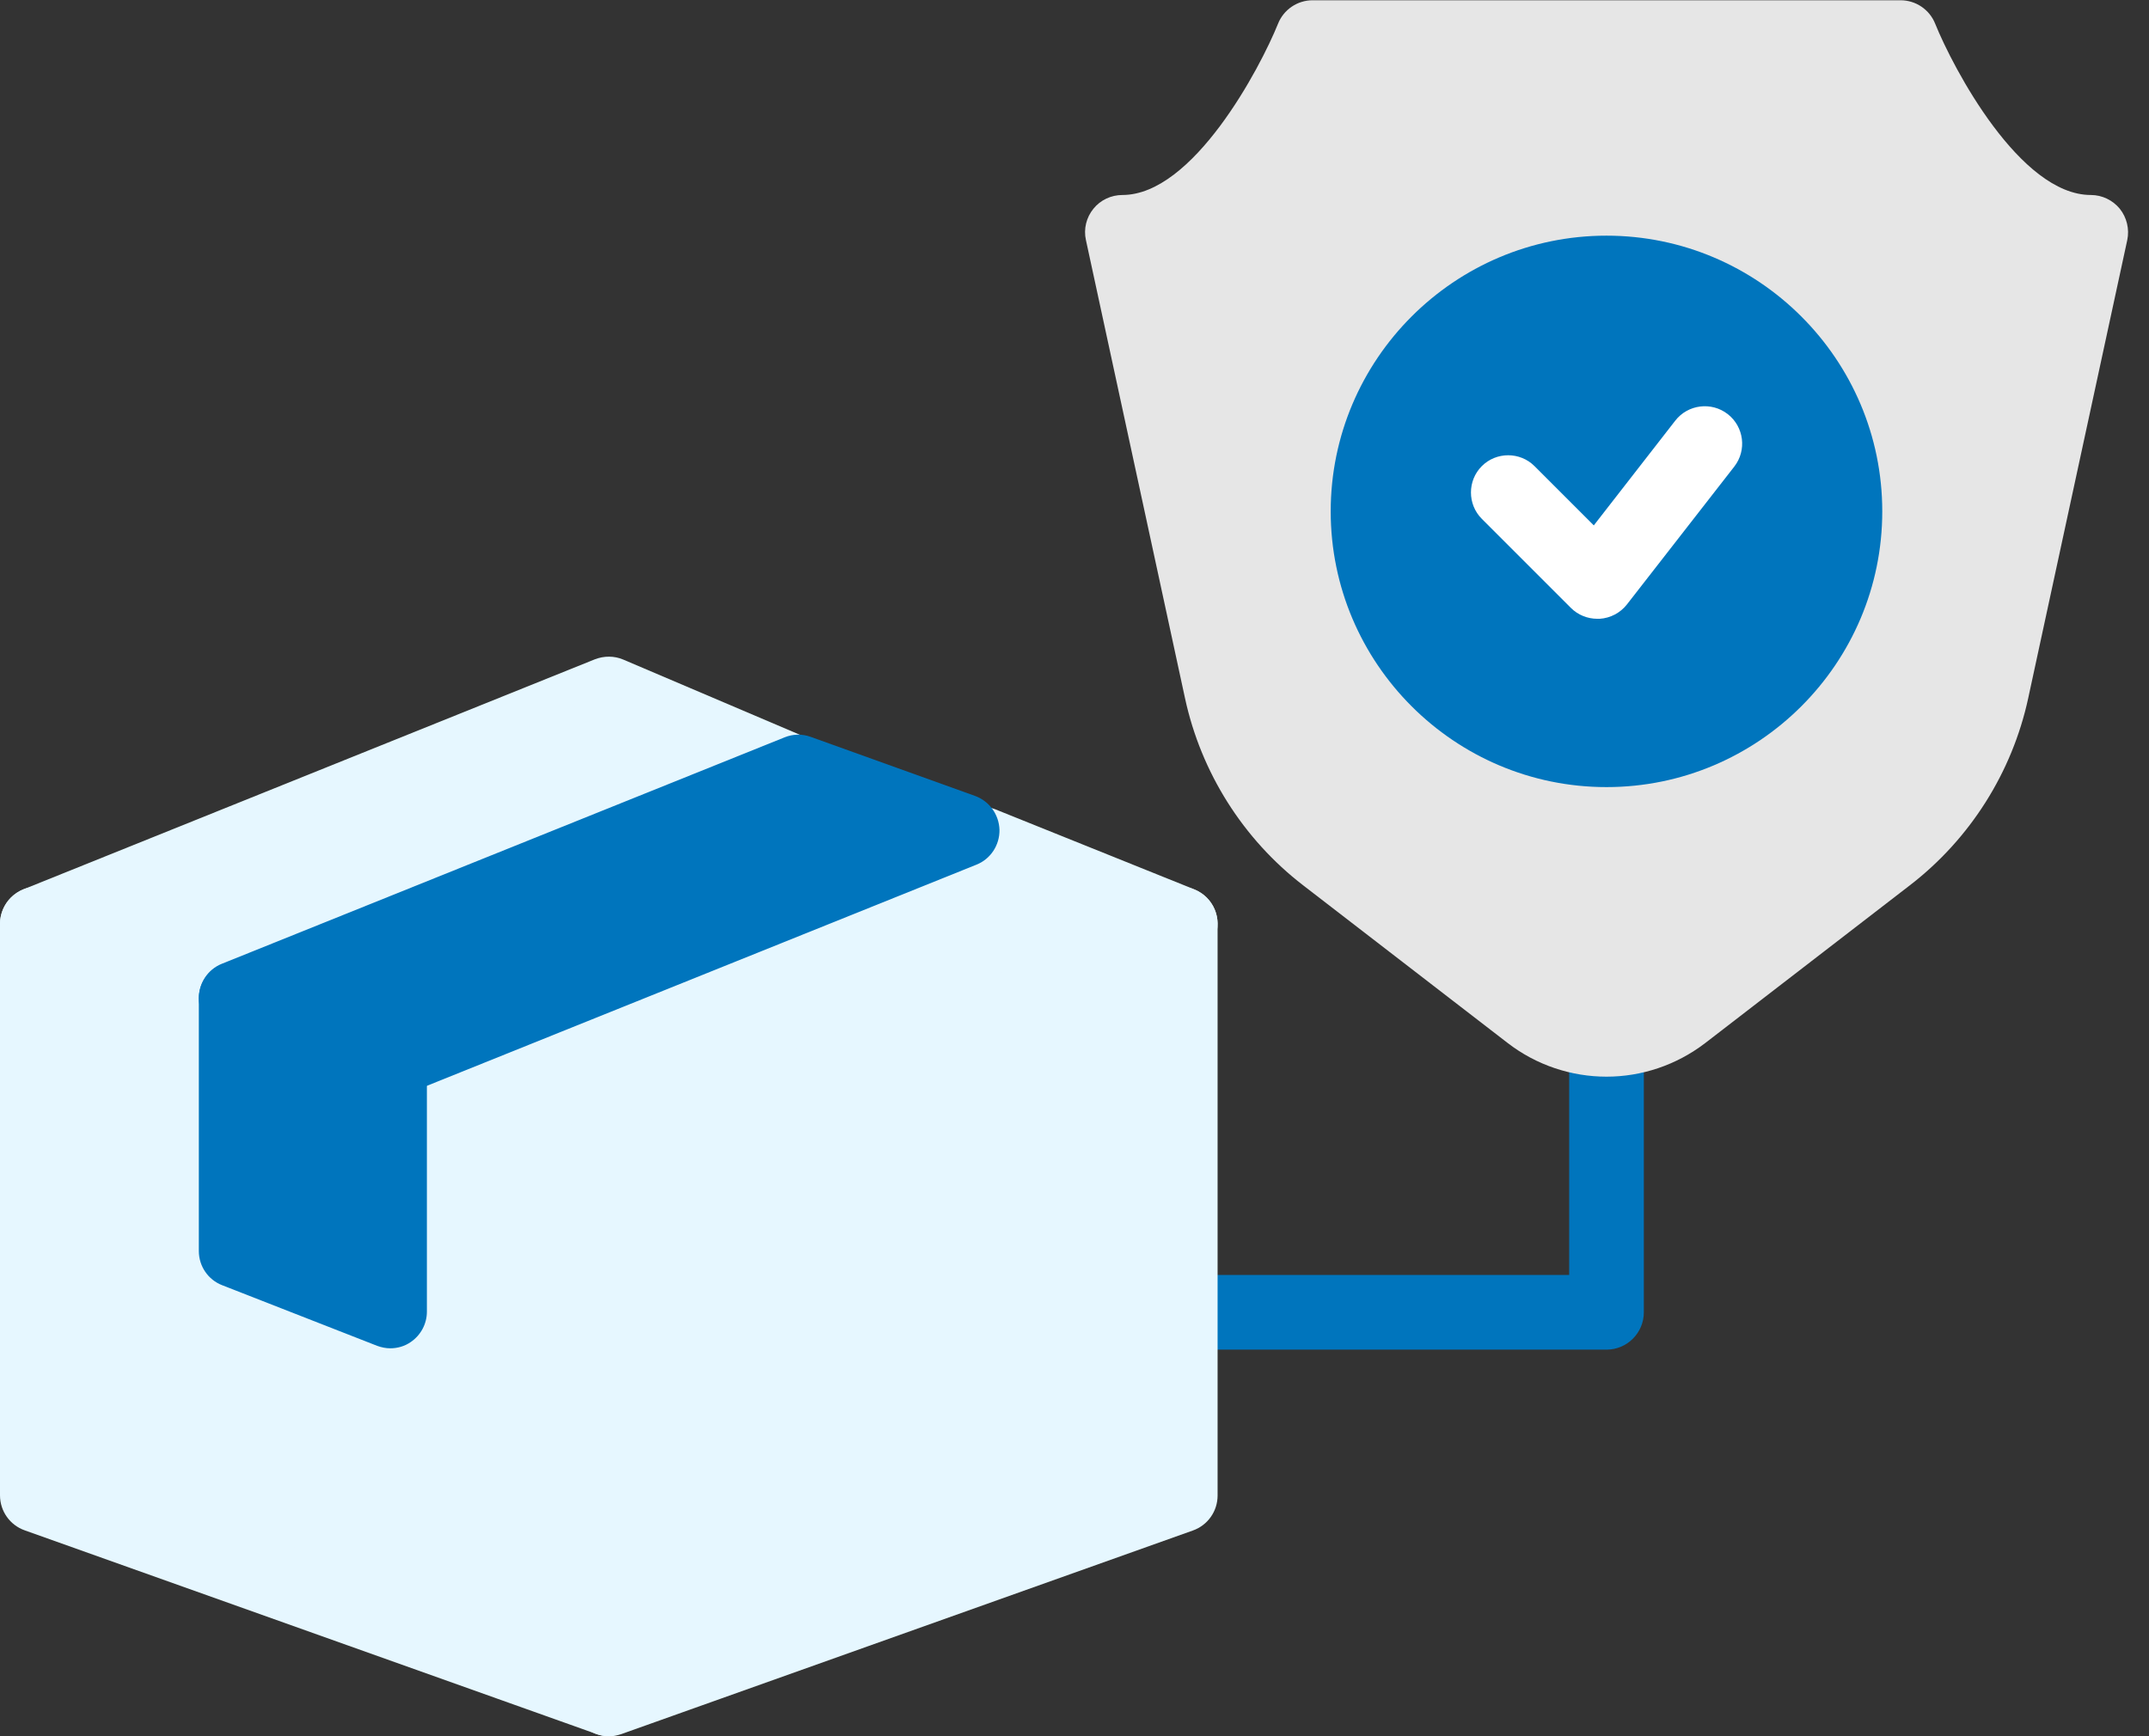 <svg width="99" height="80" viewBox="0 0 99 80" fill="none" xmlns="http://www.w3.org/2000/svg">
<rect x="0" y="0" width="99" height="80" fill="#333333" stroke="none"/>
<g clip-path="url(#clip0_1530_1471)">
<path d="M26.649 51.903L1.062 42.93L1.469 68.526L27.878 78.104L26.649 51.903Z" fill="#E6F7FF"/>
<path d="M61.626 1.949L52.652 11.736L58.051 35.592L74.007 47.442L90.881 34.977L96.29 11.433L87.108 2.053L61.626 1.949Z" fill="#E6E6E6"/>
<path d="M74.008 62.189H54.946C53.998 62.189 53.227 61.417 53.227 60.469C53.227 59.521 53.998 58.749 54.946 58.749H72.289V49.161C72.289 48.213 73.06 47.441 74.008 47.441C74.957 47.441 75.728 48.213 75.728 49.161V60.469C75.728 61.417 74.957 62.189 74.008 62.189Z" fill="#0075BD"/>
<path d="M28.046 80.002C27.848 80.002 27.66 79.971 27.473 79.898L1.146 70.518C0.459 70.278 0 69.632 0 68.902V42.576C0 42.013 0.271 41.492 0.73 41.169C1.188 40.846 1.772 40.763 2.293 40.95L11.892 44.369C12.788 44.692 13.257 45.672 12.934 46.568C12.611 47.464 11.631 47.933 10.735 47.61L3.429 45.005V67.673L26.316 75.823V53.134L18.603 50.299C17.707 49.976 17.259 48.986 17.582 48.089C17.905 47.193 18.895 46.745 19.792 47.068L28.64 50.309C29.317 50.559 29.765 51.206 29.765 51.925V78.251C29.765 78.814 29.494 79.335 29.036 79.658C28.744 79.866 28.39 79.971 28.046 79.971V80.002Z" fill="#E6F7FF"/>
<path d="M28.046 79.999C27.692 79.999 27.348 79.895 27.056 79.687C26.597 79.364 26.326 78.842 26.326 78.28V51.953C26.326 51.224 26.785 50.578 27.473 50.338L53.799 40.958C54.33 40.77 54.914 40.854 55.362 41.177C55.821 41.5 56.092 42.021 56.092 42.584V68.91C56.092 69.64 55.633 70.286 54.945 70.526L28.619 79.906C28.431 79.968 28.233 80.01 28.046 80.01V79.999ZM29.765 53.173V75.841L52.652 67.691V45.023L29.765 53.173Z" fill="#E6F7FF"/>
<path d="M54.373 44.294C54.154 44.294 53.945 44.252 53.726 44.169L44.555 40.479C43.669 40.125 43.252 39.124 43.606 38.239C43.961 37.353 44.961 36.936 45.847 37.29L55.019 40.98C55.905 41.334 56.322 42.334 55.967 43.22C55.696 43.887 55.05 44.294 54.373 44.294Z" fill="#E6F7FF"/>
<path d="M1.719 44.295C1.042 44.295 0.396 43.889 0.125 43.222C-0.23 42.336 0.198 41.335 1.073 40.981L27.399 30.382C27.827 30.215 28.296 30.215 28.712 30.392L37.352 34.071C38.228 34.446 38.634 35.457 38.259 36.322C37.884 37.198 36.883 37.604 36.008 37.229L28.025 33.831L2.365 44.17C2.157 44.253 1.938 44.295 1.719 44.295Z" fill="#E6F7FF"/>
<path d="M28.077 31.922L3.814 42.011L28.077 51.495L53.163 42.219L28.077 31.922Z" fill="#E6F7FF"/>
<path d="M18.426 50.401C18.228 50.401 18.04 50.37 17.852 50.297L10.286 47.577C9.619 47.337 9.181 46.722 9.16 46.013C9.15 45.315 9.567 44.669 10.223 44.408L36.143 33.976C36.529 33.819 36.956 33.809 37.352 33.955L44.919 36.675C45.575 36.915 46.023 37.53 46.044 38.238C46.055 38.937 45.638 39.583 44.981 39.843L19.061 50.276C18.863 50.359 18.645 50.401 18.426 50.401ZM15.622 45.898L18.394 46.889L39.593 38.353L36.821 37.363L15.622 45.888V45.898Z" fill="#0075BD"/>
<path d="M17.988 62.128C17.779 62.128 17.571 62.086 17.373 62.013L10.234 59.22C9.587 58.97 9.16 58.344 9.16 57.646V46.005C9.16 45.067 9.921 44.316 10.848 44.316C11.776 44.316 12.537 45.077 12.537 46.005V56.489L16.289 57.959V48.725C16.289 47.787 17.05 47.037 17.977 47.037C18.905 47.037 19.666 47.797 19.666 48.725V60.439C19.666 61.002 19.384 61.523 18.926 61.836C18.644 62.034 18.311 62.128 17.967 62.128H17.988Z" fill="#0075BD"/>
<path d="M11.152 45.179L19.104 48.337L44.805 37.529L36.947 34.465L11.152 45.179Z" fill="#0075BD"/>
<path d="M11.059 52.414V46.703L18.5 49.257L18.396 60.262L10.746 57.417L11.059 52.414Z" fill="#0075BD"/>
<path d="M54.081 42.324L28.391 52.215V77.499L53.675 69.14L54.081 42.324Z" fill="#E6F7FF"/>
<path d="M74.008 49.611C72.403 49.611 70.787 49.089 69.453 48.058L60.032 40.793C57.26 38.657 55.331 35.593 54.591 32.174L50.026 11.059C49.912 10.549 50.047 10.017 50.37 9.621C50.694 9.214 51.194 8.985 51.705 8.985C54.967 8.985 58.051 3.138 58.875 1.096C59.135 0.439 59.771 0.012 60.469 0.012H87.556C88.255 0.012 88.891 0.439 89.151 1.096C89.974 3.138 93.059 8.985 96.322 8.985C96.843 8.985 97.332 9.225 97.656 9.621C97.979 10.027 98.104 10.559 97.999 11.059L93.435 32.174C92.695 35.593 90.756 38.657 87.984 40.793L78.562 48.058C77.218 49.089 75.613 49.611 74.008 49.611ZM53.758 12.07L57.947 31.445C58.52 34.071 60.001 36.426 62.127 38.063L71.548 45.327C72.997 46.442 75.019 46.442 76.467 45.327L85.889 38.063C88.015 36.416 89.505 34.071 90.068 31.445L94.258 12.07C90.235 10.726 87.504 5.733 86.431 3.441H61.595C60.522 5.744 57.791 10.726 53.768 12.07H53.758Z" fill="#E6E6E6"/>
<path d="M74.069 35.392C80.602 35.392 85.898 30.096 85.898 23.564C85.898 17.03 80.602 11.734 74.069 11.734C67.536 11.734 62.24 17.03 62.24 23.564C62.24 30.096 67.536 35.392 74.069 35.392Z" fill="#0075BD"/>
<path d="M73.59 28.513C73.131 28.513 72.693 28.336 72.37 28.013L68.264 23.907C67.597 23.24 67.597 22.145 68.264 21.478C68.931 20.811 70.025 20.811 70.692 21.478L73.423 24.209L77.175 19.384C77.758 18.633 78.842 18.498 79.593 19.081C80.343 19.665 80.479 20.749 79.895 21.499L74.945 27.857C74.642 28.242 74.184 28.482 73.694 28.513C73.663 28.513 73.621 28.513 73.59 28.513Z" fill="white"/>
<path d="M74.007 36.268C67.004 36.268 61.303 30.568 61.303 23.564C61.303 16.56 67.004 10.859 74.007 10.859C81.011 10.859 86.712 16.56 86.712 23.564C86.712 30.568 81.011 36.268 74.007 36.268ZM74.007 14.299C68.9 14.299 64.742 18.457 64.742 23.564C64.742 28.671 68.9 32.829 74.007 32.829C79.114 32.829 83.272 28.671 83.272 23.564C83.272 18.457 79.114 14.299 74.007 14.299Z" fill="#0075BD"/>
</g>
<defs>
<clipPath id="clip0_1530_1471">
<rect width="98.041" height="80" fill="white"/>
</clipPath>
</defs>
</svg>
